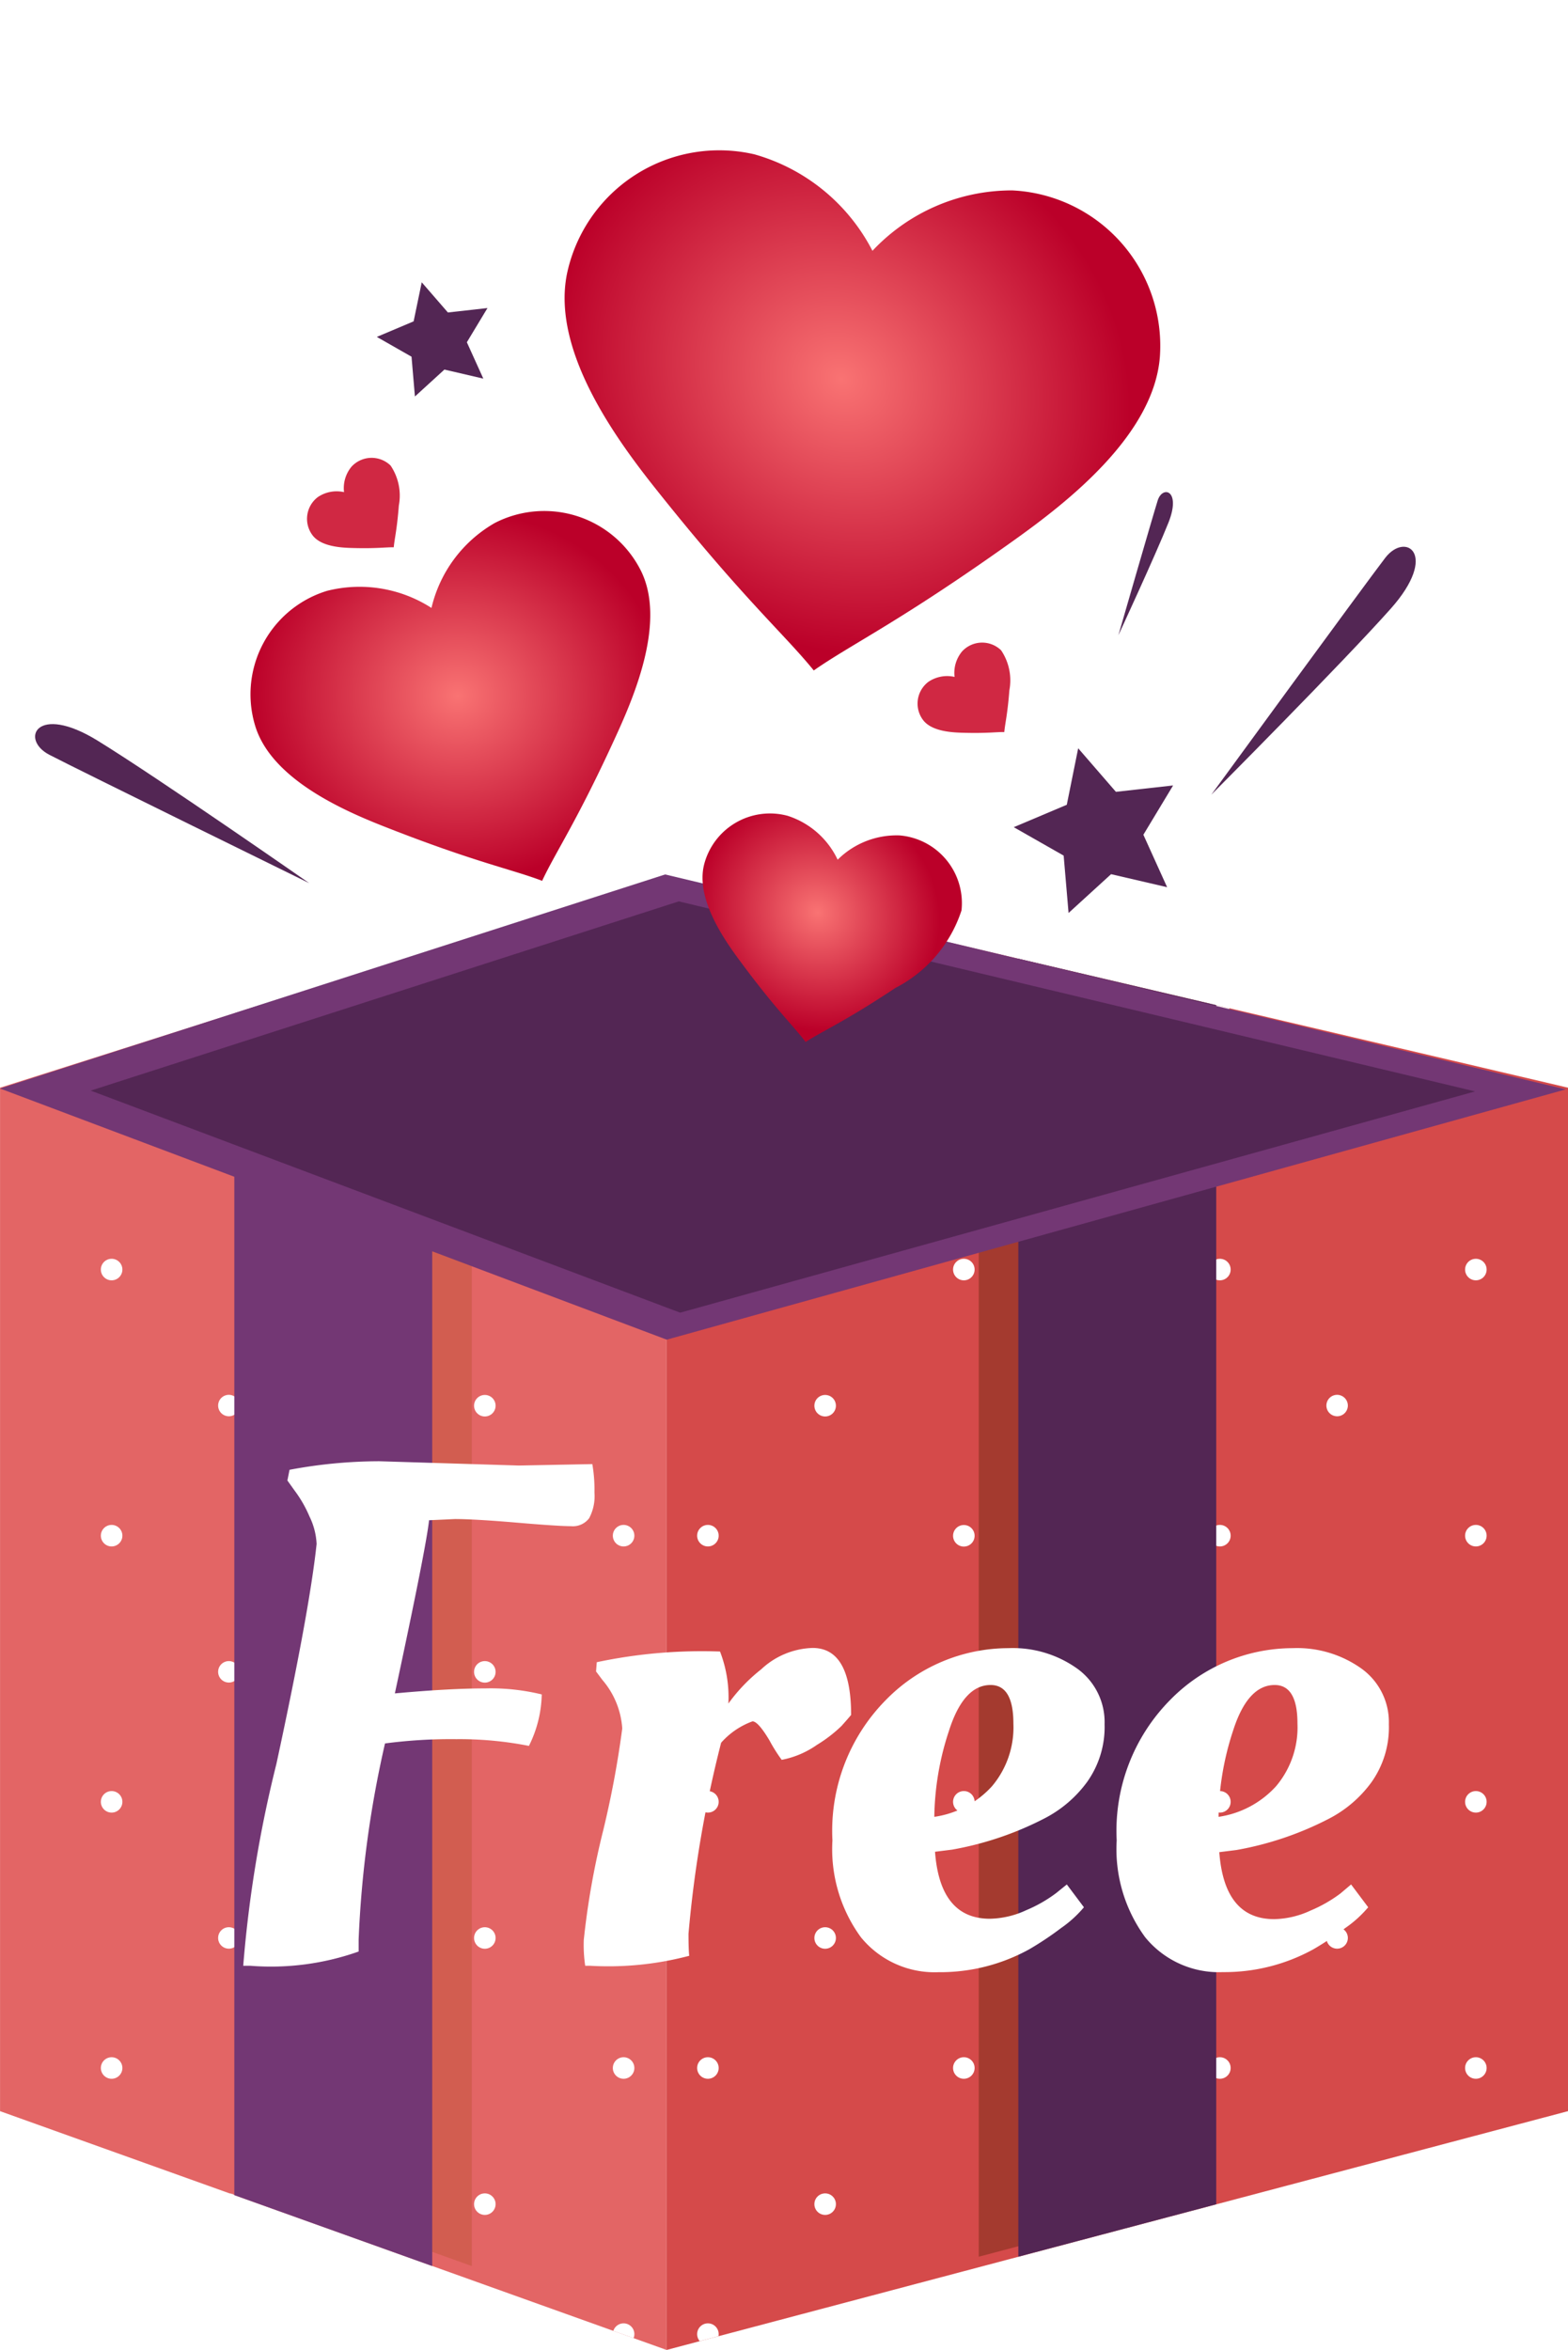 <svg xmlns="http://www.w3.org/2000/svg" xmlns:xlink="http://www.w3.org/1999/xlink" width="39.615" height="59.358" viewBox="0 0 39.615 59.358"><defs><style>.a{fill:#e97568;}.b{fill:#60bca4;}.c{clip-path:url(#a);}.d{fill:#e36565;}.e{mix-blend-mode:soft-light;isolation:isolate;}.f{fill:#fff;}.g{fill:#d25d50;}.h{fill:#733774;}.i{clip-path:url(#b);}.j{fill:#d54a4a;}.k{fill:#a43a2f;}.l,.o{fill:#532654;}.m{fill:url(#c);}.n{fill:#d02843;}.o{stroke:rgba(0,0,0,0);}.p{filter:url(#f);}</style><clipPath id="a"><path class="a" d="M860.092,453.264v25.852l16.84,6.032V447.921Z" transform="translate(14.767 4.106)"/></clipPath><clipPath id="b"><path class="b" d="M882.866,453.264v25.852l-22.774,6.032V447.921Z" transform="translate(31.607 4.106)"/></clipPath><radialGradient id="c" cx="0.5" cy="0.5" r="0.5" gradientUnits="objectBoundingBox"><stop offset="0" stop-color="#f97373"/><stop offset="1" stop-color="#bb0029"/></radialGradient><filter id="f" x="4.647" y="35.414" width="31.944" height="15.906" filterUnits="userSpaceOnUse"><feOffset dy="0.5" input="SourceAlpha"/><feGaussianBlur stdDeviation="0.5" result="g"/><feFlood flood-color="#a20303"/><feComposite operator="in" in2="g"/><feComposite in="SourceGraphic"/></filter></defs><g class="c" transform="translate(-874.858 -429.896)"><path class="d" d="M860.092,453.264v25.852l16.84,6.032V447.921Z" transform="translate(14.767 4.106)"/><g class="e" transform="translate(594.105 296.071)"><circle class="f" cx="0.272" cy="0.272" r="0.272" transform="translate(238.028 145.453)"/><circle class="f" cx="0.272" cy="0.272" r="0.272" transform="translate(244.496 145.453)"/><circle class="f" cx="0.272" cy="0.272" r="0.272" transform="translate(250.963 145.453)"/><circle class="f" cx="0.272" cy="0.272" r="0.272" transform="translate(257.431 145.453)"/><path class="f" d="M344.167,145.725a.272.272,0,1,1-.271-.272A.271.271,0,0,1,344.167,145.725Z" transform="translate(-79.726)"/><circle class="f" cx="0.272" cy="0.272" r="0.272" transform="translate(270.366 145.453)"/><path class="f" d="M392.208,145.725a.272.272,0,1,1-.271-.272A.271.271,0,0,1,392.208,145.725Z" transform="translate(-114.832)"/><circle class="f" cx="0.272" cy="0.272" r="0.272" transform="translate(283.301 145.453)"/><circle class="f" cx="0.272" cy="0.272" r="0.272" transform="translate(289.768 145.453)"/><circle class="f" cx="0.272" cy="0.272" r="0.272" transform="translate(296.236 145.453)"/><circle class="f" cx="0.272" cy="0.272" r="0.272" transform="translate(234.523 148.893)"/><circle class="f" cx="0.272" cy="0.272" r="0.272" transform="translate(240.99 148.893)"/><circle class="f" cx="0.272" cy="0.272" r="0.272" transform="translate(247.458 148.893)"/><circle class="f" cx="0.272" cy="0.272" r="0.272" transform="translate(253.925 148.893)"/><circle class="f" cx="0.272" cy="0.272" r="0.272" transform="translate(260.393 148.893)"/><circle class="f" cx="0.272" cy="0.272" r="0.272" transform="translate(266.86 148.893)"/><circle class="f" cx="0.272" cy="0.272" r="0.272" transform="translate(273.328 148.893)"/><circle class="f" cx="0.272" cy="0.272" r="0.272" transform="translate(279.795 148.893)"/><path class="f" d="M427.231,158.5a.271.271,0,1,1-.271-.271A.272.272,0,0,1,427.231,158.5Z" transform="translate(-140.425 -9.335)"/><circle class="f" cx="0.272" cy="0.272" r="0.272" transform="translate(292.73 148.893)"/><circle class="f" cx="0.272" cy="0.272" r="0.272" transform="translate(238.028 152.176)"/><circle class="f" cx="0.272" cy="0.272" r="0.272" transform="translate(244.496 152.176)"/><circle class="f" cx="0.272" cy="0.272" r="0.272" transform="translate(250.963 152.176)"/><circle class="f" cx="0.272" cy="0.272" r="0.272" transform="translate(257.431 152.176)"/><path class="f" d="M344.167,170.693a.272.272,0,1,1-.271-.272A.271.271,0,0,1,344.167,170.693Z" transform="translate(-79.726 -18.245)"/><circle class="f" cx="0.272" cy="0.272" r="0.272" transform="translate(270.366 152.176)"/><path class="f" d="M392.208,170.693a.272.272,0,1,1-.271-.272A.271.271,0,0,1,392.208,170.693Z" transform="translate(-114.832 -18.245)"/><circle class="f" cx="0.272" cy="0.272" r="0.272" transform="translate(283.301 152.176)"/><circle class="f" cx="0.272" cy="0.272" r="0.272" transform="translate(289.768 152.176)"/><circle class="f" cx="0.272" cy="0.272" r="0.272" transform="translate(296.236 152.176)"/><circle class="f" cx="0.272" cy="0.272" r="0.272" transform="translate(234.523 155.615)"/><circle class="f" cx="0.272" cy="0.272" r="0.272" transform="translate(240.99 155.615)"/><circle class="f" cx="0.272" cy="0.272" r="0.272" transform="translate(247.458 155.615)"/><circle class="f" cx="0.272" cy="0.272" r="0.272" transform="translate(253.925 155.615)"/><circle class="f" cx="0.272" cy="0.272" r="0.272" transform="translate(260.393 155.615)"/><circle class="f" cx="0.272" cy="0.272" r="0.272" transform="translate(266.86 155.615)"/><circle class="f" cx="0.272" cy="0.272" r="0.272" transform="translate(273.328 155.615)"/><circle class="f" cx="0.272" cy="0.272" r="0.272" transform="translate(279.795 155.615)"/><path class="f" d="M427.231,183.467a.271.271,0,1,1-.271-.271A.272.272,0,0,1,427.231,183.467Z" transform="translate(-140.425 -27.581)"/><circle class="f" cx="0.272" cy="0.272" r="0.272" transform="translate(292.73 155.615)"/><circle class="f" cx="0.272" cy="0.272" r="0.272" transform="translate(238.028 158.898)"/><circle class="f" cx="0.272" cy="0.272" r="0.272" transform="translate(244.496 158.898)"/><circle class="f" cx="0.272" cy="0.272" r="0.272" transform="translate(250.963 158.898)"/><circle class="f" cx="0.272" cy="0.272" r="0.272" transform="translate(257.431 158.898)"/><path class="f" d="M344.167,195.661a.272.272,0,1,1-.271-.272A.271.271,0,0,1,344.167,195.661Z" transform="translate(-79.726 -36.491)"/><circle class="f" cx="0.272" cy="0.272" r="0.272" transform="translate(270.366 158.898)"/><path class="f" d="M392.208,195.661a.272.272,0,1,1-.271-.272A.271.271,0,0,1,392.208,195.661Z" transform="translate(-114.832 -36.491)"/><circle class="f" cx="0.272" cy="0.272" r="0.272" transform="translate(283.301 158.898)"/><circle class="f" cx="0.272" cy="0.272" r="0.272" transform="translate(289.768 158.898)"/><circle class="f" cx="0.272" cy="0.272" r="0.272" transform="translate(296.236 158.898)"/><circle class="f" cx="0.272" cy="0.272" r="0.272" transform="translate(234.523 162.338)"/><circle class="f" cx="0.272" cy="0.272" r="0.272" transform="translate(240.99 162.338)"/><circle class="f" cx="0.272" cy="0.272" r="0.272" transform="translate(247.458 162.338)"/><circle class="f" cx="0.272" cy="0.272" r="0.272" transform="translate(253.925 162.338)"/><circle class="f" cx="0.272" cy="0.272" r="0.272" transform="translate(260.393 162.338)"/><circle class="f" cx="0.272" cy="0.272" r="0.272" transform="translate(266.86 162.338)"/><circle class="f" cx="0.272" cy="0.272" r="0.272" transform="translate(273.328 162.338)"/><circle class="f" cx="0.272" cy="0.272" r="0.272" transform="translate(279.795 162.338)"/><path class="f" d="M427.231,208.435a.271.271,0,1,1-.271-.271A.272.272,0,0,1,427.231,208.435Z" transform="translate(-140.425 -45.826)"/><circle class="f" cx="0.272" cy="0.272" r="0.272" transform="translate(292.73 162.338)"/><circle class="f" cx="0.272" cy="0.272" r="0.272" transform="translate(238.028 165.621)"/><circle class="f" cx="0.272" cy="0.272" r="0.272" transform="translate(244.496 165.621)"/><circle class="f" cx="0.272" cy="0.272" r="0.272" transform="translate(250.963 165.621)"/><circle class="f" cx="0.272" cy="0.272" r="0.272" transform="translate(257.431 165.621)"/><path class="f" d="M344.167,220.629a.272.272,0,1,1-.271-.272A.271.271,0,0,1,344.167,220.629Z" transform="translate(-79.726 -54.736)"/><circle class="f" cx="0.272" cy="0.272" r="0.272" transform="translate(270.366 165.621)"/><path class="f" d="M392.208,220.629a.272.272,0,1,1-.271-.272A.271.271,0,0,1,392.208,220.629Z" transform="translate(-114.832 -54.736)"/><circle class="f" cx="0.272" cy="0.272" r="0.272" transform="translate(283.301 165.621)"/><circle class="f" cx="0.272" cy="0.272" r="0.272" transform="translate(289.768 165.621)"/><circle class="f" cx="0.272" cy="0.272" r="0.272" transform="translate(296.236 165.621)"/><circle class="f" cx="0.272" cy="0.272" r="0.272" transform="translate(234.523 169.06)"/><circle class="f" cx="0.272" cy="0.272" r="0.272" transform="translate(240.99 169.06)"/><circle class="f" cx="0.272" cy="0.272" r="0.272" transform="translate(247.458 169.06)"/><circle class="f" cx="0.272" cy="0.272" r="0.272" transform="translate(253.925 169.06)"/><circle class="f" cx="0.272" cy="0.272" r="0.272" transform="translate(260.393 169.06)"/><circle class="f" cx="0.272" cy="0.272" r="0.272" transform="translate(266.86 169.06)"/><circle class="f" cx="0.272" cy="0.272" r="0.272" transform="translate(273.328 169.06)"/><circle class="f" cx="0.272" cy="0.272" r="0.272" transform="translate(279.795 169.06)"/><path class="f" d="M427.231,233.4a.271.271,0,1,1-.271-.272A.272.272,0,0,1,427.231,233.4Z" transform="translate(-140.425 -64.071)"/><circle class="f" cx="0.272" cy="0.272" r="0.272" transform="translate(292.73 169.06)"/><circle class="f" cx="0.272" cy="0.272" r="0.272" transform="translate(238.028 172.343)"/><circle class="f" cx="0.272" cy="0.272" r="0.272" transform="translate(244.496 172.343)"/><circle class="f" cx="0.272" cy="0.272" r="0.272" transform="translate(250.963 172.343)"/><circle class="f" cx="0.272" cy="0.272" r="0.272" transform="translate(257.431 172.343)"/><path class="f" d="M344.167,245.6a.272.272,0,1,1-.271-.272A.271.271,0,0,1,344.167,245.6Z" transform="translate(-79.726 -72.982)"/><circle class="f" cx="0.272" cy="0.272" r="0.272" transform="translate(270.366 172.343)"/><path class="f" d="M392.208,245.6a.272.272,0,1,1-.271-.272A.271.271,0,0,1,392.208,245.6Z" transform="translate(-114.832 -72.982)"/><circle class="f" cx="0.272" cy="0.272" r="0.272" transform="translate(283.301 172.343)"/><circle class="f" cx="0.272" cy="0.272" r="0.272" transform="translate(289.768 172.343)"/><circle class="f" cx="0.272" cy="0.272" r="0.272" transform="translate(296.236 172.343)"/><circle class="f" cx="0.272" cy="0.272" r="0.272" transform="translate(234.523 175.783)"/><circle class="f" cx="0.272" cy="0.272" r="0.272" transform="translate(240.99 175.783)"/><circle class="f" cx="0.272" cy="0.272" r="0.272" transform="translate(247.458 175.783)"/><circle class="f" cx="0.272" cy="0.272" r="0.272" transform="translate(253.925 175.783)"/><circle class="f" cx="0.272" cy="0.272" r="0.272" transform="translate(260.393 175.783)"/><circle class="f" cx="0.272" cy="0.272" r="0.272" transform="translate(266.86 175.783)"/><circle class="f" cx="0.272" cy="0.272" r="0.272" transform="translate(273.328 175.783)"/><circle class="f" cx="0.272" cy="0.272" r="0.272" transform="translate(279.795 175.783)"/><path class="f" d="M427.231,258.371a.271.271,0,1,1-.271-.271A.272.272,0,0,1,427.231,258.371Z" transform="translate(-140.425 -82.317)"/><circle class="f" cx="0.272" cy="0.272" r="0.272" transform="translate(292.73 175.783)"/><circle class="f" cx="0.272" cy="0.272" r="0.272" transform="translate(238.028 179.066)"/><circle class="f" cx="0.272" cy="0.272" r="0.272" transform="translate(244.496 179.066)"/><circle class="f" cx="0.272" cy="0.272" r="0.272" transform="translate(250.963 179.066)"/><circle class="f" cx="0.272" cy="0.272" r="0.272" transform="translate(257.431 179.066)"/><path class="f" d="M344.167,270.565a.272.272,0,1,1-.271-.272A.271.271,0,0,1,344.167,270.565Z" transform="translate(-79.726 -91.227)"/><circle class="f" cx="0.272" cy="0.272" r="0.272" transform="translate(270.366 179.066)"/><path class="f" d="M392.208,270.565a.272.272,0,1,1-.271-.272A.271.271,0,0,1,392.208,270.565Z" transform="translate(-114.832 -91.227)"/><circle class="f" cx="0.272" cy="0.272" r="0.272" transform="translate(283.301 179.066)"/><circle class="f" cx="0.272" cy="0.272" r="0.272" transform="translate(289.768 179.066)"/><circle class="f" cx="0.272" cy="0.272" r="0.272" transform="translate(296.236 179.066)"/><circle class="f" cx="0.272" cy="0.272" r="0.272" transform="translate(234.523 182.505)"/><circle class="f" cx="0.272" cy="0.272" r="0.272" transform="translate(240.99 182.505)"/><circle class="f" cx="0.272" cy="0.272" r="0.272" transform="translate(247.458 182.505)"/><circle class="f" cx="0.272" cy="0.272" r="0.272" transform="translate(253.925 182.505)"/><circle class="f" cx="0.272" cy="0.272" r="0.272" transform="translate(260.393 182.505)"/><circle class="f" cx="0.272" cy="0.272" r="0.272" transform="translate(266.86 182.505)"/><circle class="f" cx="0.272" cy="0.272" r="0.272" transform="translate(273.328 182.505)"/><circle class="f" cx="0.272" cy="0.272" r="0.272" transform="translate(279.795 182.505)"/><path class="f" d="M427.231,283.339a.271.271,0,1,1-.271-.272A.271.271,0,0,1,427.231,283.339Z" transform="translate(-140.425 -100.562)"/><circle class="f" cx="0.272" cy="0.272" r="0.272" transform="translate(292.73 182.505)"/><circle class="f" cx="0.272" cy="0.272" r="0.272" transform="translate(238.028 185.789)"/><circle class="f" cx="0.272" cy="0.272" r="0.272" transform="translate(244.496 185.789)"/><circle class="f" cx="0.272" cy="0.272" r="0.272" transform="translate(250.963 185.789)"/><circle class="f" cx="0.272" cy="0.272" r="0.272" transform="translate(257.431 185.789)"/><path class="f" d="M344.167,295.533a.272.272,0,1,1-.271-.272A.271.271,0,0,1,344.167,295.533Z" transform="translate(-79.726 -109.472)"/><circle class="f" cx="0.272" cy="0.272" r="0.272" transform="translate(270.366 185.789)"/><path class="f" d="M392.208,295.533a.272.272,0,1,1-.271-.272A.271.271,0,0,1,392.208,295.533Z" transform="translate(-114.832 -109.472)"/><circle class="f" cx="0.272" cy="0.272" r="0.272" transform="translate(283.301 185.789)"/><circle class="f" cx="0.272" cy="0.272" r="0.272" transform="translate(289.768 185.789)"/><circle class="f" cx="0.272" cy="0.272" r="0.272" transform="translate(296.236 185.789)"/><circle class="f" cx="0.272" cy="0.272" r="0.272" transform="translate(234.523 189.228)"/><circle class="f" cx="0.272" cy="0.272" r="0.272" transform="translate(240.99 189.228)"/><circle class="f" cx="0.272" cy="0.272" r="0.272" transform="translate(247.458 189.228)"/><circle class="f" cx="0.272" cy="0.272" r="0.272" transform="translate(253.925 189.228)"/><circle class="f" cx="0.272" cy="0.272" r="0.272" transform="translate(260.393 189.228)"/><circle class="f" cx="0.272" cy="0.272" r="0.272" transform="translate(266.86 189.228)"/><circle class="f" cx="0.272" cy="0.272" r="0.272" transform="translate(273.328 189.228)"/><circle class="f" cx="0.272" cy="0.272" r="0.272" transform="translate(279.795 189.228)"/><path class="f" d="M427.231,308.307a.271.271,0,1,1-.271-.272A.271.271,0,0,1,427.231,308.307Z" transform="translate(-140.425 -118.807)"/><circle class="f" cx="0.272" cy="0.272" r="0.272" transform="translate(292.73 189.228)"/><circle class="f" cx="0.272" cy="0.272" r="0.272" transform="translate(238.028 192.511)"/><circle class="f" cx="0.272" cy="0.272" r="0.272" transform="translate(244.496 192.511)"/><circle class="f" cx="0.272" cy="0.272" r="0.272" transform="translate(250.963 192.511)"/><circle class="f" cx="0.272" cy="0.272" r="0.272" transform="translate(257.431 192.511)"/><path class="f" d="M344.167,320.5a.272.272,0,1,1-.271-.272A.272.272,0,0,1,344.167,320.5Z" transform="translate(-79.726 -127.718)"/><circle class="f" cx="0.272" cy="0.272" r="0.272" transform="translate(270.366 192.511)"/><path class="f" d="M392.208,320.5a.272.272,0,1,1-.271-.272A.271.271,0,0,1,392.208,320.5Z" transform="translate(-114.832 -127.718)"/><circle class="f" cx="0.272" cy="0.272" r="0.272" transform="translate(283.301 192.511)"/><circle class="f" cx="0.272" cy="0.272" r="0.272" transform="translate(289.768 192.511)"/><circle class="f" cx="0.272" cy="0.272" r="0.272" transform="translate(296.236 192.511)"/><circle class="f" cx="0.272" cy="0.272" r="0.272" transform="translate(234.523 195.951)"/><circle class="f" cx="0.272" cy="0.272" r="0.272" transform="translate(240.99 195.951)"/><circle class="f" cx="0.272" cy="0.272" r="0.272" transform="translate(247.458 195.951)"/><circle class="f" cx="0.272" cy="0.272" r="0.272" transform="translate(253.925 195.951)"/><circle class="f" cx="0.272" cy="0.272" r="0.272" transform="translate(260.393 195.951)"/><circle class="f" cx="0.272" cy="0.272" r="0.272" transform="translate(266.86 195.951)"/><circle class="f" cx="0.272" cy="0.272" r="0.272" transform="translate(273.328 195.951)"/><circle class="f" cx="0.272" cy="0.272" r="0.272" transform="translate(279.795 195.951)"/><path class="f" d="M427.231,333.275a.271.271,0,1,1-.271-.272A.271.271,0,0,1,427.231,333.275Z" transform="translate(-140.425 -137.053)"/><circle class="f" cx="0.272" cy="0.272" r="0.272" transform="translate(292.73 195.951)"/><circle class="f" cx="0.272" cy="0.272" r="0.272" transform="translate(238.028 199.234)"/><circle class="f" cx="0.272" cy="0.272" r="0.272" transform="translate(244.496 199.234)"/><circle class="f" cx="0.272" cy="0.272" r="0.272" transform="translate(250.963 199.234)"/><circle class="f" cx="0.272" cy="0.272" r="0.272" transform="translate(257.431 199.234)"/><path class="f" d="M344.167,345.469a.272.272,0,1,1-.271-.272A.272.272,0,0,1,344.167,345.469Z" transform="translate(-79.726 -145.963)"/><circle class="f" cx="0.272" cy="0.272" r="0.272" transform="translate(270.366 199.234)"/><path class="f" d="M392.208,345.469a.272.272,0,1,1-.271-.272A.271.271,0,0,1,392.208,345.469Z" transform="translate(-114.832 -145.963)"/><circle class="f" cx="0.272" cy="0.272" r="0.272" transform="translate(283.301 199.234)"/><circle class="f" cx="0.272" cy="0.272" r="0.272" transform="translate(289.768 199.234)"/><circle class="f" cx="0.272" cy="0.272" r="0.272" transform="translate(296.236 199.234)"/><circle class="f" cx="0.272" cy="0.272" r="0.272" transform="translate(234.523 202.673)"/><circle class="f" cx="0.272" cy="0.272" r="0.272" transform="translate(240.99 202.673)"/><circle class="f" cx="0.272" cy="0.272" r="0.272" transform="translate(247.458 202.673)"/><circle class="f" cx="0.272" cy="0.272" r="0.272" transform="translate(253.925 202.673)"/><circle class="f" cx="0.272" cy="0.272" r="0.272" transform="translate(260.393 202.673)"/><circle class="f" cx="0.272" cy="0.272" r="0.272" transform="translate(266.86 202.673)"/><circle class="f" cx="0.272" cy="0.272" r="0.272" transform="translate(273.328 202.673)"/><circle class="f" cx="0.272" cy="0.272" r="0.272" transform="translate(279.795 202.673)"/><path class="f" d="M427.231,358.243a.271.271,0,1,1-.271-.272A.271.271,0,0,1,427.231,358.243Z" transform="translate(-140.425 -155.298)"/><circle class="f" cx="0.272" cy="0.272" r="0.272" transform="translate(292.73 202.673)"/><circle class="f" cx="0.272" cy="0.272" r="0.272" transform="translate(238.028 205.956)"/><circle class="f" cx="0.272" cy="0.272" r="0.272" transform="translate(244.496 205.956)"/><circle class="f" cx="0.272" cy="0.272" r="0.272" transform="translate(250.963 205.956)"/><circle class="f" cx="0.272" cy="0.272" r="0.272" transform="translate(257.431 205.956)"/><path class="f" d="M344.167,370.436a.272.272,0,1,1-.271-.271A.272.272,0,0,1,344.167,370.436Z" transform="translate(-79.726 -164.209)"/><circle class="f" cx="0.272" cy="0.272" r="0.272" transform="translate(270.366 205.956)"/><path class="f" d="M392.208,370.436a.272.272,0,1,1-.271-.271A.272.272,0,0,1,392.208,370.436Z" transform="translate(-114.832 -164.209)"/><circle class="f" cx="0.272" cy="0.272" r="0.272" transform="translate(283.301 205.956)"/><circle class="f" cx="0.272" cy="0.272" r="0.272" transform="translate(289.768 205.956)"/><circle class="f" cx="0.272" cy="0.272" r="0.272" transform="translate(296.236 205.956)"/><circle class="f" cx="0.272" cy="0.272" r="0.272" transform="translate(234.523 209.396)"/><circle class="f" cx="0.272" cy="0.272" r="0.272" transform="translate(240.99 209.396)"/><circle class="f" cx="0.272" cy="0.272" r="0.272" transform="translate(247.458 209.396)"/><circle class="f" cx="0.272" cy="0.272" r="0.272" transform="translate(253.925 209.396)"/><circle class="f" cx="0.272" cy="0.272" r="0.272" transform="translate(260.393 209.396)"/><circle class="f" cx="0.272" cy="0.272" r="0.272" transform="translate(266.86 209.396)"/><circle class="f" cx="0.272" cy="0.272" r="0.272" transform="translate(273.328 209.396)"/><circle class="f" cx="0.272" cy="0.272" r="0.272" transform="translate(279.795 209.396)"/><path class="f" d="M427.231,383.211a.271.271,0,1,1-.271-.272A.271.271,0,0,1,427.231,383.211Z" transform="translate(-140.425 -173.543)"/><circle class="f" cx="0.272" cy="0.272" r="0.272" transform="translate(292.73 209.396)"/><path class="f" d="M248.085,395.4a.272.272,0,1,1-.272-.271A.272.272,0,0,1,248.085,395.4Z" transform="translate(-9.514 -182.454)"/><path class="f" d="M272.105,395.4a.272.272,0,1,1-.271-.271A.272.272,0,0,1,272.105,395.4Z" transform="translate(-27.066 -182.454)"/><path class="f" d="M296.126,395.4a.272.272,0,1,1-.272-.271A.272.272,0,0,1,296.126,395.4Z" transform="translate(-44.62 -182.454)"/><path class="f" d="M320.146,395.4a.272.272,0,1,1-.271-.271A.271.271,0,0,1,320.146,395.4Z" transform="translate(-62.172 -182.454)"/><path class="f" d="M344.167,395.4a.272.272,0,1,1-.271-.271A.272.272,0,0,1,344.167,395.4Z" transform="translate(-79.726 -182.454)"/><path class="f" d="M368.188,395.4a.272.272,0,1,1-.272-.271A.272.272,0,0,1,368.188,395.4Z" transform="translate(-97.279 -182.454)"/><path class="f" d="M392.208,395.4a.272.272,0,1,1-.271-.271A.271.271,0,0,1,392.208,395.4Z" transform="translate(-114.832 -182.454)"/><path class="f" d="M416.229,395.4a.272.272,0,1,1-.272-.271A.272.272,0,0,1,416.229,395.4Z" transform="translate(-132.385 -182.454)"/><path class="f" d="M440.249,395.4a.272.272,0,1,1-.271-.271A.272.272,0,0,1,440.249,395.4Z" transform="translate(-149.938 -182.454)"/><path class="f" d="M464.27,395.4a.272.272,0,1,1-.272-.271A.272.272,0,0,1,464.27,395.4Z" transform="translate(-167.491 -182.454)"/><circle class="f" cx="0.272" cy="0.272" r="0.272" transform="translate(234.523 216.118)"/><circle class="f" cx="0.272" cy="0.272" r="0.272" transform="translate(240.99 216.118)"/><circle class="f" cx="0.272" cy="0.272" r="0.272" transform="translate(247.458 216.118)"/><circle class="f" cx="0.272" cy="0.272" r="0.272" transform="translate(253.925 216.118)"/><circle class="f" cx="0.272" cy="0.272" r="0.272" transform="translate(260.393 216.118)"/><circle class="f" cx="0.272" cy="0.272" r="0.272" transform="translate(266.86 216.118)"/><circle class="f" cx="0.272" cy="0.272" r="0.272" transform="translate(273.328 216.118)"/><circle class="f" cx="0.272" cy="0.272" r="0.272" transform="translate(279.795 216.118)"/><path class="f" d="M427.231,408.179a.271.271,0,1,1-.271-.272A.271.271,0,0,1,427.231,408.179Z" transform="translate(-140.425 -191.789)"/><circle class="f" cx="0.272" cy="0.272" r="0.272" transform="translate(292.73 216.118)"/><circle class="f" cx="0.272" cy="0.272" r="0.272" transform="translate(238.028 219.401)"/><circle class="f" cx="0.272" cy="0.272" r="0.272" transform="translate(244.496 219.401)"/><circle class="f" cx="0.272" cy="0.272" r="0.272" transform="translate(250.963 219.401)"/><circle class="f" cx="0.272" cy="0.272" r="0.272" transform="translate(257.431 219.401)"/><path class="f" d="M344.167,420.372a.272.272,0,1,1-.271-.271A.272.272,0,0,1,344.167,420.372Z" transform="translate(-79.726 -200.7)"/><circle class="f" cx="0.272" cy="0.272" r="0.272" transform="translate(270.366 219.401)"/><path class="f" d="M392.208,420.372a.272.272,0,1,1-.271-.271A.272.272,0,0,1,392.208,420.372Z" transform="translate(-114.832 -200.7)"/><circle class="f" cx="0.272" cy="0.272" r="0.272" transform="translate(283.301 219.401)"/><circle class="f" cx="0.272" cy="0.272" r="0.272" transform="translate(289.768 219.401)"/><circle class="f" cx="0.272" cy="0.272" r="0.272" transform="translate(296.236 219.401)"/><circle class="f" cx="0.272" cy="0.272" r="0.272" transform="translate(234.523 222.841)"/><circle class="f" cx="0.272" cy="0.272" r="0.272" transform="translate(240.99 222.841)"/><circle class="f" cx="0.272" cy="0.272" r="0.272" transform="translate(247.458 222.841)"/><circle class="f" cx="0.272" cy="0.272" r="0.272" transform="translate(253.925 222.841)"/><circle class="f" cx="0.272" cy="0.272" r="0.272" transform="translate(260.393 222.841)"/><circle class="f" cx="0.272" cy="0.272" r="0.272" transform="translate(266.86 222.841)"/><circle class="f" cx="0.272" cy="0.272" r="0.272" transform="translate(273.328 222.841)"/><circle class="f" cx="0.272" cy="0.272" r="0.272" transform="translate(279.795 222.841)"/><path class="f" d="M427.231,433.147a.271.271,0,1,1-.271-.272A.271.271,0,0,1,427.231,433.147Z" transform="translate(-140.425 -210.034)"/><circle class="f" cx="0.272" cy="0.272" r="0.272" transform="translate(292.73 222.841)"/><circle class="f" cx="0.272" cy="0.272" r="0.272" transform="translate(238.028 226.124)"/><circle class="f" cx="0.272" cy="0.272" r="0.272" transform="translate(244.496 226.124)"/><circle class="f" cx="0.272" cy="0.272" r="0.272" transform="translate(250.963 226.124)"/><circle class="f" cx="0.272" cy="0.272" r="0.272" transform="translate(257.431 226.124)"/><path class="f" d="M344.167,445.34a.272.272,0,1,1-.271-.271A.272.272,0,0,1,344.167,445.34Z" transform="translate(-79.726 -218.945)"/><circle class="f" cx="0.272" cy="0.272" r="0.272" transform="translate(270.366 226.124)"/><path class="f" d="M392.208,445.34a.272.272,0,1,1-.271-.271A.272.272,0,0,1,392.208,445.34Z" transform="translate(-114.832 -218.945)"/><circle class="f" cx="0.272" cy="0.272" r="0.272" transform="translate(283.301 226.124)"/><circle class="f" cx="0.272" cy="0.272" r="0.272" transform="translate(289.768 226.124)"/><circle class="f" cx="0.272" cy="0.272" r="0.272" transform="translate(296.236 226.124)"/><circle class="f" cx="0.272" cy="0.272" r="0.272" transform="translate(234.523 229.563)"/><circle class="f" cx="0.272" cy="0.272" r="0.272" transform="translate(240.99 229.563)"/><circle class="f" cx="0.272" cy="0.272" r="0.272" transform="translate(247.458 229.563)"/><circle class="f" cx="0.272" cy="0.272" r="0.272" transform="translate(253.925 229.563)"/><circle class="f" cx="0.272" cy="0.272" r="0.272" transform="translate(260.393 229.563)"/><circle class="f" cx="0.272" cy="0.272" r="0.272" transform="translate(266.86 229.563)"/><circle class="f" cx="0.272" cy="0.272" r="0.272" transform="translate(273.328 229.563)"/><circle class="f" cx="0.272" cy="0.272" r="0.272" transform="translate(279.795 229.563)"/><path class="f" d="M427.231,458.115a.271.271,0,1,1-.271-.272A.271.271,0,0,1,427.231,458.115Z" transform="translate(-140.425 -228.28)"/><circle class="f" cx="0.272" cy="0.272" r="0.272" transform="translate(292.73 229.563)"/></g></g><path class="g" d="M-5423.08-218.684v-29.851l5-1.586v33.229Z" transform="translate(5430 274.131)"/><path class="h" d="M-5423.08-218.684v-29.851l5-1.586v33.229Z" transform="translate(5429 274.131)"/><g class="i" transform="translate(-874.858 -429.896)"><path class="j" d="M882.866,453.264v25.852l-22.774,6.032V447.921Z" transform="translate(31.607 4.106)"/><g class="e" transform="translate(622.105 296.071)"><circle class="f" cx="0.272" cy="0.272" r="0.272" transform="translate(238.028 145.453)"/><circle class="f" cx="0.272" cy="0.272" r="0.272" transform="translate(244.496 145.453)"/><circle class="f" cx="0.272" cy="0.272" r="0.272" transform="translate(250.963 145.453)"/><circle class="f" cx="0.272" cy="0.272" r="0.272" transform="translate(257.431 145.453)"/><path class="f" d="M344.167,145.725a.272.272,0,1,1-.271-.272A.271.271,0,0,1,344.167,145.725Z" transform="translate(-79.726)"/><circle class="f" cx="0.272" cy="0.272" r="0.272" transform="translate(270.366 145.453)"/><path class="f" d="M392.208,145.725a.272.272,0,1,1-.271-.272A.271.271,0,0,1,392.208,145.725Z" transform="translate(-114.832)"/><circle class="f" cx="0.272" cy="0.272" r="0.272" transform="translate(283.301 145.453)"/><circle class="f" cx="0.272" cy="0.272" r="0.272" transform="translate(289.768 145.453)"/><circle class="f" cx="0.272" cy="0.272" r="0.272" transform="translate(296.236 145.453)"/><circle class="f" cx="0.272" cy="0.272" r="0.272" transform="translate(234.523 148.893)"/><circle class="f" cx="0.272" cy="0.272" r="0.272" transform="translate(240.99 148.893)"/><circle class="f" cx="0.272" cy="0.272" r="0.272" transform="translate(247.458 148.893)"/><circle class="f" cx="0.272" cy="0.272" r="0.272" transform="translate(253.925 148.893)"/><circle class="f" cx="0.272" cy="0.272" r="0.272" transform="translate(260.393 148.893)"/><circle class="f" cx="0.272" cy="0.272" r="0.272" transform="translate(266.86 148.893)"/><circle class="f" cx="0.272" cy="0.272" r="0.272" transform="translate(273.328 148.893)"/><circle class="f" cx="0.272" cy="0.272" r="0.272" transform="translate(279.795 148.893)"/><path class="f" d="M427.231,158.5a.271.271,0,1,1-.271-.271A.272.272,0,0,1,427.231,158.5Z" transform="translate(-140.425 -9.335)"/><circle class="f" cx="0.272" cy="0.272" r="0.272" transform="translate(292.73 148.893)"/><circle class="f" cx="0.272" cy="0.272" r="0.272" transform="translate(238.028 152.176)"/><circle class="f" cx="0.272" cy="0.272" r="0.272" transform="translate(244.496 152.176)"/><circle class="f" cx="0.272" cy="0.272" r="0.272" transform="translate(250.963 152.176)"/><circle class="f" cx="0.272" cy="0.272" r="0.272" transform="translate(257.431 152.176)"/><path class="f" d="M344.167,170.693a.272.272,0,1,1-.271-.272A.271.271,0,0,1,344.167,170.693Z" transform="translate(-79.726 -18.245)"/><circle class="f" cx="0.272" cy="0.272" r="0.272" transform="translate(270.366 152.176)"/><path class="f" d="M392.208,170.693a.272.272,0,1,1-.271-.272A.271.271,0,0,1,392.208,170.693Z" transform="translate(-114.832 -18.245)"/><circle class="f" cx="0.272" cy="0.272" r="0.272" transform="translate(283.301 152.176)"/><circle class="f" cx="0.272" cy="0.272" r="0.272" transform="translate(289.768 152.176)"/><circle class="f" cx="0.272" cy="0.272" r="0.272" transform="translate(296.236 152.176)"/><circle class="f" cx="0.272" cy="0.272" r="0.272" transform="translate(234.523 155.615)"/><circle class="f" cx="0.272" cy="0.272" r="0.272" transform="translate(240.99 155.615)"/><circle class="f" cx="0.272" cy="0.272" r="0.272" transform="translate(247.458 155.615)"/><circle class="f" cx="0.272" cy="0.272" r="0.272" transform="translate(253.925 155.615)"/><circle class="f" cx="0.272" cy="0.272" r="0.272" transform="translate(260.393 155.615)"/><circle class="f" cx="0.272" cy="0.272" r="0.272" transform="translate(266.86 155.615)"/><circle class="f" cx="0.272" cy="0.272" r="0.272" transform="translate(273.328 155.615)"/><circle class="f" cx="0.272" cy="0.272" r="0.272" transform="translate(279.795 155.615)"/><path class="f" d="M427.231,183.467a.271.271,0,1,1-.271-.271A.272.272,0,0,1,427.231,183.467Z" transform="translate(-140.425 -27.581)"/><circle class="f" cx="0.272" cy="0.272" r="0.272" transform="translate(292.73 155.615)"/><circle class="f" cx="0.272" cy="0.272" r="0.272" transform="translate(238.028 158.898)"/><circle class="f" cx="0.272" cy="0.272" r="0.272" transform="translate(244.496 158.898)"/><circle class="f" cx="0.272" cy="0.272" r="0.272" transform="translate(250.963 158.898)"/><circle class="f" cx="0.272" cy="0.272" r="0.272" transform="translate(257.431 158.898)"/><path class="f" d="M344.167,195.661a.272.272,0,1,1-.271-.272A.271.271,0,0,1,344.167,195.661Z" transform="translate(-79.726 -36.491)"/><circle class="f" cx="0.272" cy="0.272" r="0.272" transform="translate(270.366 158.898)"/><path class="f" d="M392.208,195.661a.272.272,0,1,1-.271-.272A.271.271,0,0,1,392.208,195.661Z" transform="translate(-114.832 -36.491)"/><circle class="f" cx="0.272" cy="0.272" r="0.272" transform="translate(283.301 158.898)"/><circle class="f" cx="0.272" cy="0.272" r="0.272" transform="translate(289.768 158.898)"/><circle class="f" cx="0.272" cy="0.272" r="0.272" transform="translate(296.236 158.898)"/><circle class="f" cx="0.272" cy="0.272" r="0.272" transform="translate(234.523 162.338)"/><circle class="f" cx="0.272" cy="0.272" r="0.272" transform="translate(240.99 162.338)"/><circle class="f" cx="0.272" cy="0.272" r="0.272" transform="translate(247.458 162.338)"/><circle class="f" cx="0.272" cy="0.272" r="0.272" transform="translate(253.925 162.338)"/><circle class="f" cx="0.272" cy="0.272" r="0.272" transform="translate(260.393 162.338)"/><circle class="f" cx="0.272" cy="0.272" r="0.272" transform="translate(266.86 162.338)"/><circle class="f" cx="0.272" cy="0.272" r="0.272" transform="translate(273.328 162.338)"/><circle class="f" cx="0.272" cy="0.272" r="0.272" transform="translate(279.795 162.338)"/><path class="f" d="M427.231,208.435a.271.271,0,1,1-.271-.271A.272.272,0,0,1,427.231,208.435Z" transform="translate(-140.425 -45.826)"/><circle class="f" cx="0.272" cy="0.272" r="0.272" transform="translate(292.73 162.338)"/><circle class="f" cx="0.272" cy="0.272" r="0.272" transform="translate(238.028 165.621)"/><circle class="f" cx="0.272" cy="0.272" r="0.272" transform="translate(244.496 165.621)"/><circle class="f" cx="0.272" cy="0.272" r="0.272" transform="translate(250.963 165.621)"/><circle class="f" cx="0.272" cy="0.272" r="0.272" transform="translate(257.431 165.621)"/><path class="f" d="M344.167,220.629a.272.272,0,1,1-.271-.272A.271.271,0,0,1,344.167,220.629Z" transform="translate(-79.726 -54.736)"/><circle class="f" cx="0.272" cy="0.272" r="0.272" transform="translate(270.366 165.621)"/><path class="f" d="M392.208,220.629a.272.272,0,1,1-.271-.272A.271.271,0,0,1,392.208,220.629Z" transform="translate(-114.832 -54.736)"/><circle class="f" cx="0.272" cy="0.272" r="0.272" transform="translate(283.301 165.621)"/><circle class="f" cx="0.272" cy="0.272" r="0.272" transform="translate(289.768 165.621)"/><circle class="f" cx="0.272" cy="0.272" r="0.272" transform="translate(296.236 165.621)"/><circle class="f" cx="0.272" cy="0.272" r="0.272" transform="translate(234.523 169.06)"/><circle class="f" cx="0.272" cy="0.272" r="0.272" transform="translate(240.99 169.06)"/><circle class="f" cx="0.272" cy="0.272" r="0.272" transform="translate(247.458 169.06)"/><circle class="f" cx="0.272" cy="0.272" r="0.272" transform="translate(253.925 169.06)"/><circle class="f" cx="0.272" cy="0.272" r="0.272" transform="translate(260.393 169.06)"/><circle class="f" cx="0.272" cy="0.272" r="0.272" transform="translate(266.86 169.06)"/><circle class="f" cx="0.272" cy="0.272" r="0.272" transform="translate(273.328 169.06)"/><circle class="f" cx="0.272" cy="0.272" r="0.272" transform="translate(279.795 169.06)"/><path class="f" d="M427.231,233.4a.271.271,0,1,1-.271-.272A.272.272,0,0,1,427.231,233.4Z" transform="translate(-140.425 -64.071)"/><circle class="f" cx="0.272" cy="0.272" r="0.272" transform="translate(292.73 169.06)"/><circle class="f" cx="0.272" cy="0.272" r="0.272" transform="translate(238.028 172.343)"/><circle class="f" cx="0.272" cy="0.272" r="0.272" transform="translate(244.496 172.343)"/><circle class="f" cx="0.272" cy="0.272" r="0.272" transform="translate(250.963 172.343)"/><circle class="f" cx="0.272" cy="0.272" r="0.272" transform="translate(257.431 172.343)"/><path class="f" d="M344.167,245.6a.272.272,0,1,1-.271-.272A.271.271,0,0,1,344.167,245.6Z" transform="translate(-79.726 -72.982)"/><circle class="f" cx="0.272" cy="0.272" r="0.272" transform="translate(270.366 172.343)"/><path class="f" d="M392.208,245.6a.272.272,0,1,1-.271-.272A.271.271,0,0,1,392.208,245.6Z" transform="translate(-114.832 -72.982)"/><circle class="f" cx="0.272" cy="0.272" r="0.272" transform="translate(283.301 172.343)"/><circle class="f" cx="0.272" cy="0.272" r="0.272" transform="translate(289.768 172.343)"/><circle class="f" cx="0.272" cy="0.272" r="0.272" transform="translate(296.236 172.343)"/><circle class="f" cx="0.272" cy="0.272" r="0.272" transform="translate(234.523 175.783)"/><circle class="f" cx="0.272" cy="0.272" r="0.272" transform="translate(240.99 175.783)"/><circle class="f" cx="0.272" cy="0.272" r="0.272" transform="translate(247.458 175.783)"/><circle class="f" cx="0.272" cy="0.272" r="0.272" transform="translate(253.925 175.783)"/><circle class="f" cx="0.272" cy="0.272" r="0.272" transform="translate(260.393 175.783)"/><circle class="f" cx="0.272" cy="0.272" r="0.272" transform="translate(266.86 175.783)"/><circle class="f" cx="0.272" cy="0.272" r="0.272" transform="translate(273.328 175.783)"/><circle class="f" cx="0.272" cy="0.272" r="0.272" transform="translate(279.795 175.783)"/><path class="f" d="M427.231,258.371a.271.271,0,1,1-.271-.271A.272.272,0,0,1,427.231,258.371Z" transform="translate(-140.425 -82.317)"/><circle class="f" cx="0.272" cy="0.272" r="0.272" transform="translate(292.73 175.783)"/><circle class="f" cx="0.272" cy="0.272" r="0.272" transform="translate(238.028 179.066)"/><circle class="f" cx="0.272" cy="0.272" r="0.272" transform="translate(244.496 179.066)"/><circle class="f" cx="0.272" cy="0.272" r="0.272" transform="translate(250.963 179.066)"/><circle class="f" cx="0.272" cy="0.272" r="0.272" transform="translate(257.431 179.066)"/><path class="f" d="M344.167,270.565a.272.272,0,1,1-.271-.272A.271.271,0,0,1,344.167,270.565Z" transform="translate(-79.726 -91.227)"/><circle class="f" cx="0.272" cy="0.272" r="0.272" transform="translate(270.366 179.066)"/><path class="f" d="M392.208,270.565a.272.272,0,1,1-.271-.272A.271.271,0,0,1,392.208,270.565Z" transform="translate(-114.832 -91.227)"/><circle class="f" cx="0.272" cy="0.272" r="0.272" transform="translate(283.301 179.066)"/><circle class="f" cx="0.272" cy="0.272" r="0.272" transform="translate(289.768 179.066)"/><circle class="f" cx="0.272" cy="0.272" r="0.272" transform="translate(296.236 179.066)"/><circle class="f" cx="0.272" cy="0.272" r="0.272" transform="translate(234.523 182.505)"/><circle class="f" cx="0.272" cy="0.272" r="0.272" transform="translate(240.99 182.505)"/><circle class="f" cx="0.272" cy="0.272" r="0.272" transform="translate(247.458 182.505)"/><circle class="f" cx="0.272" cy="0.272" r="0.272" transform="translate(253.925 182.505)"/><circle class="f" cx="0.272" cy="0.272" r="0.272" transform="translate(260.393 182.505)"/><circle class="f" cx="0.272" cy="0.272" r="0.272" transform="translate(266.86 182.505)"/><circle class="f" cx="0.272" cy="0.272" r="0.272" transform="translate(273.328 182.505)"/><circle class="f" cx="0.272" cy="0.272" r="0.272" transform="translate(279.795 182.505)"/><path class="f" d="M427.231,283.339a.271.271,0,1,1-.271-.272A.271.271,0,0,1,427.231,283.339Z" transform="translate(-140.425 -100.562)"/><circle class="f" cx="0.272" cy="0.272" r="0.272" transform="translate(292.73 182.505)"/><circle class="f" cx="0.272" cy="0.272" r="0.272" transform="translate(238.028 185.789)"/><circle class="f" cx="0.272" cy="0.272" r="0.272" transform="translate(244.496 185.789)"/><circle class="f" cx="0.272" cy="0.272" r="0.272" transform="translate(250.963 185.789)"/><circle class="f" cx="0.272" cy="0.272" r="0.272" transform="translate(257.431 185.789)"/><path class="f" d="M344.167,295.533a.272.272,0,1,1-.271-.272A.271.271,0,0,1,344.167,295.533Z" transform="translate(-79.726 -109.472)"/><circle class="f" cx="0.272" cy="0.272" r="0.272" transform="translate(270.366 185.789)"/><path class="f" d="M392.208,295.533a.272.272,0,1,1-.271-.272A.271.271,0,0,1,392.208,295.533Z" transform="translate(-114.832 -109.472)"/><circle class="f" cx="0.272" cy="0.272" r="0.272" transform="translate(283.301 185.789)"/><circle class="f" cx="0.272" cy="0.272" r="0.272" transform="translate(289.768 185.789)"/><circle class="f" cx="0.272" cy="0.272" r="0.272" transform="translate(296.236 185.789)"/><circle class="f" cx="0.272" cy="0.272" r="0.272" transform="translate(234.523 189.228)"/><circle class="f" cx="0.272" cy="0.272" r="0.272" transform="translate(240.99 189.228)"/><circle class="f" cx="0.272" cy="0.272" r="0.272" transform="translate(247.458 189.228)"/><circle class="f" cx="0.272" cy="0.272" r="0.272" transform="translate(253.925 189.228)"/><circle class="f" cx="0.272" cy="0.272" r="0.272" transform="translate(260.393 189.228)"/><circle class="f" cx="0.272" cy="0.272" r="0.272" transform="translate(266.86 189.228)"/><circle class="f" cx="0.272" cy="0.272" r="0.272" transform="translate(273.328 189.228)"/><circle class="f" cx="0.272" cy="0.272" r="0.272" transform="translate(279.795 189.228)"/><path class="f" d="M427.231,308.307a.271.271,0,1,1-.271-.272A.271.271,0,0,1,427.231,308.307Z" transform="translate(-140.425 -118.807)"/><circle class="f" cx="0.272" cy="0.272" r="0.272" transform="translate(292.73 189.228)"/><circle class="f" cx="0.272" cy="0.272" r="0.272" transform="translate(238.028 192.511)"/><circle class="f" cx="0.272" cy="0.272" r="0.272" transform="translate(244.496 192.511)"/><circle class="f" cx="0.272" cy="0.272" r="0.272" transform="translate(250.963 192.511)"/><circle class="f" cx="0.272" cy="0.272" r="0.272" transform="translate(257.431 192.511)"/><path class="f" d="M344.167,320.5a.272.272,0,1,1-.271-.272A.272.272,0,0,1,344.167,320.5Z" transform="translate(-79.726 -127.718)"/><circle class="f" cx="0.272" cy="0.272" r="0.272" transform="translate(270.366 192.511)"/><path class="f" d="M392.208,320.5a.272.272,0,1,1-.271-.272A.271.271,0,0,1,392.208,320.5Z" transform="translate(-114.832 -127.718)"/><circle class="f" cx="0.272" cy="0.272" r="0.272" transform="translate(283.301 192.511)"/><circle class="f" cx="0.272" cy="0.272" r="0.272" transform="translate(289.768 192.511)"/><circle class="f" cx="0.272" cy="0.272" r="0.272" transform="translate(296.236 192.511)"/><circle class="f" cx="0.272" cy="0.272" r="0.272" transform="translate(234.523 195.951)"/><circle class="f" cx="0.272" cy="0.272" r="0.272" transform="translate(240.99 195.951)"/><circle class="f" cx="0.272" cy="0.272" r="0.272" transform="translate(247.458 195.951)"/><circle class="f" cx="0.272" cy="0.272" r="0.272" transform="translate(253.925 195.951)"/><circle class="f" cx="0.272" cy="0.272" r="0.272" transform="translate(260.393 195.951)"/><circle class="f" cx="0.272" cy="0.272" r="0.272" transform="translate(266.86 195.951)"/><circle class="f" cx="0.272" cy="0.272" r="0.272" transform="translate(273.328 195.951)"/><circle class="f" cx="0.272" cy="0.272" r="0.272" transform="translate(279.795 195.951)"/><path class="f" d="M427.231,333.275a.271.271,0,1,1-.271-.272A.271.271,0,0,1,427.231,333.275Z" transform="translate(-140.425 -137.053)"/><circle class="f" cx="0.272" cy="0.272" r="0.272" transform="translate(292.73 195.951)"/><circle class="f" cx="0.272" cy="0.272" r="0.272" transform="translate(238.028 199.234)"/><circle class="f" cx="0.272" cy="0.272" r="0.272" transform="translate(244.496 199.234)"/><circle class="f" cx="0.272" cy="0.272" r="0.272" transform="translate(250.963 199.234)"/><circle class="f" cx="0.272" cy="0.272" r="0.272" transform="translate(257.431 199.234)"/><path class="f" d="M344.167,345.469a.272.272,0,1,1-.271-.272A.272.272,0,0,1,344.167,345.469Z" transform="translate(-79.726 -145.963)"/><circle class="f" cx="0.272" cy="0.272" r="0.272" transform="translate(270.366 199.234)"/><path class="f" d="M392.208,345.469a.272.272,0,1,1-.271-.272A.271.271,0,0,1,392.208,345.469Z" transform="translate(-114.832 -145.963)"/><circle class="f" cx="0.272" cy="0.272" r="0.272" transform="translate(283.301 199.234)"/><circle class="f" cx="0.272" cy="0.272" r="0.272" transform="translate(289.768 199.234)"/><circle class="f" cx="0.272" cy="0.272" r="0.272" transform="translate(296.236 199.234)"/><circle class="f" cx="0.272" cy="0.272" r="0.272" transform="translate(234.523 202.673)"/><circle class="f" cx="0.272" cy="0.272" r="0.272" transform="translate(240.99 202.673)"/><circle class="f" cx="0.272" cy="0.272" r="0.272" transform="translate(247.458 202.673)"/><circle class="f" cx="0.272" cy="0.272" r="0.272" transform="translate(253.925 202.673)"/><circle class="f" cx="0.272" cy="0.272" r="0.272" transform="translate(260.393 202.673)"/><circle class="f" cx="0.272" cy="0.272" r="0.272" transform="translate(266.86 202.673)"/><circle class="f" cx="0.272" cy="0.272" r="0.272" transform="translate(273.328 202.673)"/><circle class="f" cx="0.272" cy="0.272" r="0.272" transform="translate(279.795 202.673)"/><path class="f" d="M427.231,358.243a.271.271,0,1,1-.271-.272A.271.271,0,0,1,427.231,358.243Z" transform="translate(-140.425 -155.298)"/><circle class="f" cx="0.272" cy="0.272" r="0.272" transform="translate(292.73 202.673)"/><circle class="f" cx="0.272" cy="0.272" r="0.272" transform="translate(238.028 205.956)"/><circle class="f" cx="0.272" cy="0.272" r="0.272" transform="translate(244.496 205.956)"/><circle class="f" cx="0.272" cy="0.272" r="0.272" transform="translate(250.963 205.956)"/><circle class="f" cx="0.272" cy="0.272" r="0.272" transform="translate(257.431 205.956)"/><path class="f" d="M344.167,370.436a.272.272,0,1,1-.271-.271A.272.272,0,0,1,344.167,370.436Z" transform="translate(-79.726 -164.209)"/><circle class="f" cx="0.272" cy="0.272" r="0.272" transform="translate(270.366 205.956)"/><path class="f" d="M392.208,370.436a.272.272,0,1,1-.271-.271A.272.272,0,0,1,392.208,370.436Z" transform="translate(-114.832 -164.209)"/><circle class="f" cx="0.272" cy="0.272" r="0.272" transform="translate(283.301 205.956)"/><circle class="f" cx="0.272" cy="0.272" r="0.272" transform="translate(289.768 205.956)"/><circle class="f" cx="0.272" cy="0.272" r="0.272" transform="translate(296.236 205.956)"/><circle class="f" cx="0.272" cy="0.272" r="0.272" transform="translate(234.523 209.396)"/><circle class="f" cx="0.272" cy="0.272" r="0.272" transform="translate(240.99 209.396)"/><circle class="f" cx="0.272" cy="0.272" r="0.272" transform="translate(247.458 209.396)"/><circle class="f" cx="0.272" cy="0.272" r="0.272" transform="translate(253.925 209.396)"/><circle class="f" cx="0.272" cy="0.272" r="0.272" transform="translate(260.393 209.396)"/><circle class="f" cx="0.272" cy="0.272" r="0.272" transform="translate(266.86 209.396)"/><circle class="f" cx="0.272" cy="0.272" r="0.272" transform="translate(273.328 209.396)"/><circle class="f" cx="0.272" cy="0.272" r="0.272" transform="translate(279.795 209.396)"/><path class="f" d="M427.231,383.211a.271.271,0,1,1-.271-.272A.271.271,0,0,1,427.231,383.211Z" transform="translate(-140.425 -173.543)"/><circle class="f" cx="0.272" cy="0.272" r="0.272" transform="translate(292.73 209.396)"/><path class="f" d="M248.085,395.4a.272.272,0,1,1-.272-.271A.272.272,0,0,1,248.085,395.4Z" transform="translate(-9.514 -182.454)"/><path class="f" d="M272.105,395.4a.272.272,0,1,1-.271-.271A.272.272,0,0,1,272.105,395.4Z" transform="translate(-27.066 -182.454)"/><path class="f" d="M296.126,395.4a.272.272,0,1,1-.272-.271A.272.272,0,0,1,296.126,395.4Z" transform="translate(-44.62 -182.454)"/><path class="f" d="M320.146,395.4a.272.272,0,1,1-.271-.271A.271.271,0,0,1,320.146,395.4Z" transform="translate(-62.172 -182.454)"/><path class="f" d="M344.167,395.4a.272.272,0,1,1-.271-.271A.272.272,0,0,1,344.167,395.4Z" transform="translate(-79.726 -182.454)"/><path class="f" d="M368.188,395.4a.272.272,0,1,1-.272-.271A.272.272,0,0,1,368.188,395.4Z" transform="translate(-97.279 -182.454)"/><path class="f" d="M392.208,395.4a.272.272,0,1,1-.271-.271A.271.271,0,0,1,392.208,395.4Z" transform="translate(-114.832 -182.454)"/><path class="f" d="M416.229,395.4a.272.272,0,1,1-.272-.271A.272.272,0,0,1,416.229,395.4Z" transform="translate(-132.385 -182.454)"/><path class="f" d="M440.249,395.4a.272.272,0,1,1-.271-.271A.272.272,0,0,1,440.249,395.4Z" transform="translate(-149.938 -182.454)"/><path class="f" d="M464.27,395.4a.272.272,0,1,1-.272-.271A.272.272,0,0,1,464.27,395.4Z" transform="translate(-167.491 -182.454)"/><circle class="f" cx="0.272" cy="0.272" r="0.272" transform="translate(234.523 216.118)"/><circle class="f" cx="0.272" cy="0.272" r="0.272" transform="translate(240.99 216.118)"/><circle class="f" cx="0.272" cy="0.272" r="0.272" transform="translate(247.458 216.118)"/><circle class="f" cx="0.272" cy="0.272" r="0.272" transform="translate(253.925 216.118)"/><circle class="f" cx="0.272" cy="0.272" r="0.272" transform="translate(260.393 216.118)"/><circle class="f" cx="0.272" cy="0.272" r="0.272" transform="translate(266.86 216.118)"/><circle class="f" cx="0.272" cy="0.272" r="0.272" transform="translate(273.328 216.118)"/><circle class="f" cx="0.272" cy="0.272" r="0.272" transform="translate(279.795 216.118)"/><path class="f" d="M427.231,408.179a.271.271,0,1,1-.271-.272A.271.271,0,0,1,427.231,408.179Z" transform="translate(-140.425 -191.789)"/><circle class="f" cx="0.272" cy="0.272" r="0.272" transform="translate(292.73 216.118)"/><circle class="f" cx="0.272" cy="0.272" r="0.272" transform="translate(238.028 219.401)"/><circle class="f" cx="0.272" cy="0.272" r="0.272" transform="translate(244.496 219.401)"/><circle class="f" cx="0.272" cy="0.272" r="0.272" transform="translate(250.963 219.401)"/><circle class="f" cx="0.272" cy="0.272" r="0.272" transform="translate(257.431 219.401)"/><path class="f" d="M344.167,420.372a.272.272,0,1,1-.271-.271A.272.272,0,0,1,344.167,420.372Z" transform="translate(-79.726 -200.7)"/><circle class="f" cx="0.272" cy="0.272" r="0.272" transform="translate(270.366 219.401)"/><path class="f" d="M392.208,420.372a.272.272,0,1,1-.271-.271A.272.272,0,0,1,392.208,420.372Z" transform="translate(-114.832 -200.7)"/><circle class="f" cx="0.272" cy="0.272" r="0.272" transform="translate(283.301 219.401)"/><circle class="f" cx="0.272" cy="0.272" r="0.272" transform="translate(289.768 219.401)"/><circle class="f" cx="0.272" cy="0.272" r="0.272" transform="translate(296.236 219.401)"/><circle class="f" cx="0.272" cy="0.272" r="0.272" transform="translate(234.523 222.841)"/><circle class="f" cx="0.272" cy="0.272" r="0.272" transform="translate(240.99 222.841)"/><circle class="f" cx="0.272" cy="0.272" r="0.272" transform="translate(247.458 222.841)"/><circle class="f" cx="0.272" cy="0.272" r="0.272" transform="translate(253.925 222.841)"/><circle class="f" cx="0.272" cy="0.272" r="0.272" transform="translate(260.393 222.841)"/><circle class="f" cx="0.272" cy="0.272" r="0.272" transform="translate(266.86 222.841)"/><circle class="f" cx="0.272" cy="0.272" r="0.272" transform="translate(273.328 222.841)"/><circle class="f" cx="0.272" cy="0.272" r="0.272" transform="translate(279.795 222.841)"/><path class="f" d="M427.231,433.147a.271.271,0,1,1-.271-.272A.271.271,0,0,1,427.231,433.147Z" transform="translate(-140.425 -210.034)"/><circle class="f" cx="0.272" cy="0.272" r="0.272" transform="translate(292.73 222.841)"/><circle class="f" cx="0.272" cy="0.272" r="0.272" transform="translate(238.028 226.124)"/><circle class="f" cx="0.272" cy="0.272" r="0.272" transform="translate(244.496 226.124)"/><circle class="f" cx="0.272" cy="0.272" r="0.272" transform="translate(250.963 226.124)"/><circle class="f" cx="0.272" cy="0.272" r="0.272" transform="translate(257.431 226.124)"/><path class="f" d="M344.167,445.34a.272.272,0,1,1-.271-.271A.272.272,0,0,1,344.167,445.34Z" transform="translate(-79.726 -218.945)"/><circle class="f" cx="0.272" cy="0.272" r="0.272" transform="translate(270.366 226.124)"/><path class="f" d="M392.208,445.34a.272.272,0,1,1-.271-.271A.272.272,0,0,1,392.208,445.34Z" transform="translate(-114.832 -218.945)"/><circle class="f" cx="0.272" cy="0.272" r="0.272" transform="translate(283.301 226.124)"/><circle class="f" cx="0.272" cy="0.272" r="0.272" transform="translate(289.768 226.124)"/><circle class="f" cx="0.272" cy="0.272" r="0.272" transform="translate(296.236 226.124)"/><circle class="f" cx="0.272" cy="0.272" r="0.272" transform="translate(234.523 229.563)"/><circle class="f" cx="0.272" cy="0.272" r="0.272" transform="translate(240.99 229.563)"/><circle class="f" cx="0.272" cy="0.272" r="0.272" transform="translate(247.458 229.563)"/><circle class="f" cx="0.272" cy="0.272" r="0.272" transform="translate(253.925 229.563)"/><circle class="f" cx="0.272" cy="0.272" r="0.272" transform="translate(260.393 229.563)"/><circle class="f" cx="0.272" cy="0.272" r="0.272" transform="translate(266.86 229.563)"/><circle class="f" cx="0.272" cy="0.272" r="0.272" transform="translate(273.328 229.563)"/><circle class="f" cx="0.272" cy="0.272" r="0.272" transform="translate(279.795 229.563)"/><path class="f" d="M427.231,458.115a.271.271,0,1,1-.271-.272A.271.271,0,0,1,427.231,458.115Z" transform="translate(-140.425 -228.28)"/><circle class="f" cx="0.272" cy="0.272" r="0.272" transform="translate(292.73 229.563)"/></g></g><path class="k" d="M-5420.113-248.915l5,1.173v30.29l-5,1.324Z" transform="translate(5444.841 273.131)"/><path class="l" d="M-5420.113-248.915l5,1.173v30.29l-5,1.324Z" transform="translate(5445.841 273.131)"/><path class="h" d="M6300.859,986.391l16.844,6.344,22.714-6.322-22.754-5.429Z" transform="translate(-6300.858 -958.896)"/><path class="l" d="M6300.859,985.764l14.893,5.609,20.083-5.589-20.119-4.8Z" transform="translate(-6298.567 -958.216)"/><path class="m" d="M-631.97-380.856a3.355,3.355,0,0,1,1.6-2.146,2.731,2.731,0,0,1,3.705,1.234c.59,1.237-.127,3.008-.6,4.051-1.017,2.24-1.561,3.008-1.909,3.754-.769-.294-1.692-.466-3.982-1.368-1.066-.419-2.814-1.193-3.251-2.494a2.733,2.733,0,0,1,1.8-3.463A3.357,3.357,0,0,1-631.97-380.856Z" transform="translate(642.871 396.212)"/><path class="m" d="M6.593,3.509A4.829,4.829,0,0,1,8.89.421,3.93,3.93,0,0,1,14.222,2.2c.849,1.781-.183,4.329-.866,5.83-1.464,3.223-2.246,4.329-2.747,5.4-1.106-.424-2.435-.671-5.73-1.968C3.344,10.859.83,9.745.2,7.872A3.932,3.932,0,0,1,2.794,2.889,4.831,4.831,0,0,1,6.593,3.509Z" transform="translate(18.087 0) rotate(30)"/><path class="m" d="M2.879,1.533a2.109,2.109,0,0,1,1-1.349A1.716,1.716,0,0,1,6.211.96a3.377,3.377,0,0,1-.378,2.546c-.639,1.408-.981,1.891-1.2,2.36-.483-.185-1.064-.293-2.5-.86C1.46,4.743.362,4.256.087,3.438A1.718,1.718,0,0,1,1.22,1.262,2.11,2.11,0,0,1,2.879,1.533Z" transform="matrix(0.848, 0.53, -0.53, 0.848, 19.534, 18.89)"/><path class="n" d="M1.155.615a.846.846,0,0,1,.4-.541.688.688,0,0,1,.934.311A1.355,1.355,0,0,1,2.34,1.406c-.256.565-.394.758-.481.947-.194-.074-.427-.117-1-.345-.269-.106-.709-.3-.82-.629A.689.689,0,0,1,.49.506.846.846,0,0,1,1.155.615Z" transform="matrix(0.94, -0.342, 0.342, 0.94, 22.821, 16.915)"/><path class="n" d="M1.155.615a.846.846,0,0,1,.4-.541.688.688,0,0,1,.934.311A1.355,1.355,0,0,1,2.34,1.406c-.256.565-.394.758-.481.947-.194-.074-.427-.117-1-.345-.269-.106-.709-.3-.82-.629A.689.689,0,0,1,.49.506.846.846,0,0,1,1.155.615Z" transform="matrix(0.94, -0.342, 0.342, 0.94, 7.396, 12.248)"/><g transform="translate(25.607 18.901)"><path class="o" d="M-225.472,40.607l.953,1.1,1.445-.161-.751,1.245.6,1.325-1.416-.329-1.074.98-.124-1.449L-227.1,42.6l1.34-.566Z" transform="translate(227.105 -40.607)"/></g><g transform="translate(9.522 7.131)"><path class="o" d="M-225.972,40.607l.661.762,1-.112-.521.864.416.919-.983-.229-.745.68-.086-1.005-.877-.5.93-.393Z" transform="translate(227.105 -40.607)"/></g><path class="l" d="M2884.679,868.011c-1.548-.953-1.965-.03-1.22.357s6.567,3.243,6.567,3.243S2886.227,868.964,2884.679,868.011Z" transform="translate(-2882.213 -849.303)"/><path class="l" d="M.764.2C.015-.259-.186.188.173.375S3.351,1.944,3.351,1.944,1.513.663.764.2Z" transform="matrix(0.174, 0.985, -0.985, 0.174, 29.588, 12.406)"/><path class="l" d="M1.6.423C.032-.542-.39.393.363.785S7.016,4.07,7.016,4.07,3.168,1.388,1.6.423Z" transform="matrix(-0.174, 0.985, -0.985, -0.174, 35.833, 13.871)"/><g class="p" transform="matrix(1, 0, 0, 1, 0, 0)"><path class="f" d="M-10.557-12.69l3.528.108,1.854-.036a3.824,3.824,0,0,1,.054.72,1.185,1.185,0,0,1-.135.648.515.515,0,0,1-.459.2q-.324,0-1.377-.09t-1.557-.09L-9.3-11.2q-.072.684-.864,4.374,1.368-.126,2.286-.126A5.439,5.439,0,0,1-6.453-6.8a3.034,3.034,0,0,1-.324,1.3A9.072,9.072,0,0,0-8.613-5.67a12.7,12.7,0,0,0-1.8.108,26.956,26.956,0,0,0-.666,4.95v.306a6.629,6.629,0,0,1-2.736.36h-.18a31.252,31.252,0,0,1,.837-5.094q.837-3.87,1.017-5.562a1.767,1.767,0,0,0-.18-.693,3.117,3.117,0,0,0-.378-.657l-.18-.252.054-.27A12.335,12.335,0,0,1-10.557-12.69ZM-5.229.054h-.126A3.565,3.565,0,0,1-5.391-.6,19.9,19.9,0,0,1-4.9-3.366,24.469,24.469,0,0,0-4.419-5.94a2.091,2.091,0,0,0-.5-1.224l-.162-.216.018-.234a12.809,12.809,0,0,1,3.114-.27A3.214,3.214,0,0,1-1.737-6.57a4.27,4.27,0,0,1,.828-.864,1.981,1.981,0,0,1,1.3-.54q.972,0,.972,1.692-.09.108-.243.279A3.538,3.538,0,0,1,.5-5.526a2.3,2.3,0,0,1-.891.378,4.155,4.155,0,0,1-.306-.486q-.288-.486-.432-.486a1.949,1.949,0,0,0-.792.54A29.79,29.79,0,0,0-2.745-.756q0,.4.018.558A7.991,7.991,0,0,1-5.229.054ZM.891-3.114A4.7,4.7,0,0,1,2.25-6.669a4.339,4.339,0,0,1,3.087-1.3,2.8,2.8,0,0,1,1.746.522,1.666,1.666,0,0,1,.684,1.4A2.392,2.392,0,0,1,7.326-4.59a3.074,3.074,0,0,1-1.071.918,8.163,8.163,0,0,1-2.34.792l-.432.054q.126,1.692,1.386,1.692a2.265,2.265,0,0,0,.918-.216,3.51,3.51,0,0,0,.756-.432L6.813-2l.432.576A2.923,2.923,0,0,1,6.669-.9a7.894,7.894,0,0,1-.81.54A4.654,4.654,0,0,1,3.573.216,2.4,2.4,0,0,1,1.611-.666,3.767,3.767,0,0,1,.891-3.114Zm2.574-.594a2.439,2.439,0,0,0,1.458-.774,2.306,2.306,0,0,0,.54-1.584q0-.972-.576-.972-.684,0-1.053,1.161A7.184,7.184,0,0,0,3.465-3.708Zm4.608.594A4.7,4.7,0,0,1,9.432-6.669a4.339,4.339,0,0,1,3.087-1.3,2.8,2.8,0,0,1,1.746.522,1.666,1.666,0,0,1,.684,1.4,2.392,2.392,0,0,1-.441,1.467,3.074,3.074,0,0,1-1.071.918,8.163,8.163,0,0,1-2.34.792l-.432.054q.126,1.692,1.386,1.692a2.265,2.265,0,0,0,.918-.216,3.51,3.51,0,0,0,.756-.432L13.995-2l.432.576a2.923,2.923,0,0,1-.576.522,7.894,7.894,0,0,1-.81.54,4.654,4.654,0,0,1-2.286.576A2.4,2.4,0,0,1,8.793-.666,3.767,3.767,0,0,1,8.073-3.114Zm2.574-.594A2.439,2.439,0,0,0,12.1-4.482a2.306,2.306,0,0,0,.54-1.584q0-.972-.576-.972-.684,0-1.053,1.161A7.184,7.184,0,0,0,10.647-3.708Z" transform="translate(20.14 49.1)"/></g></svg>
